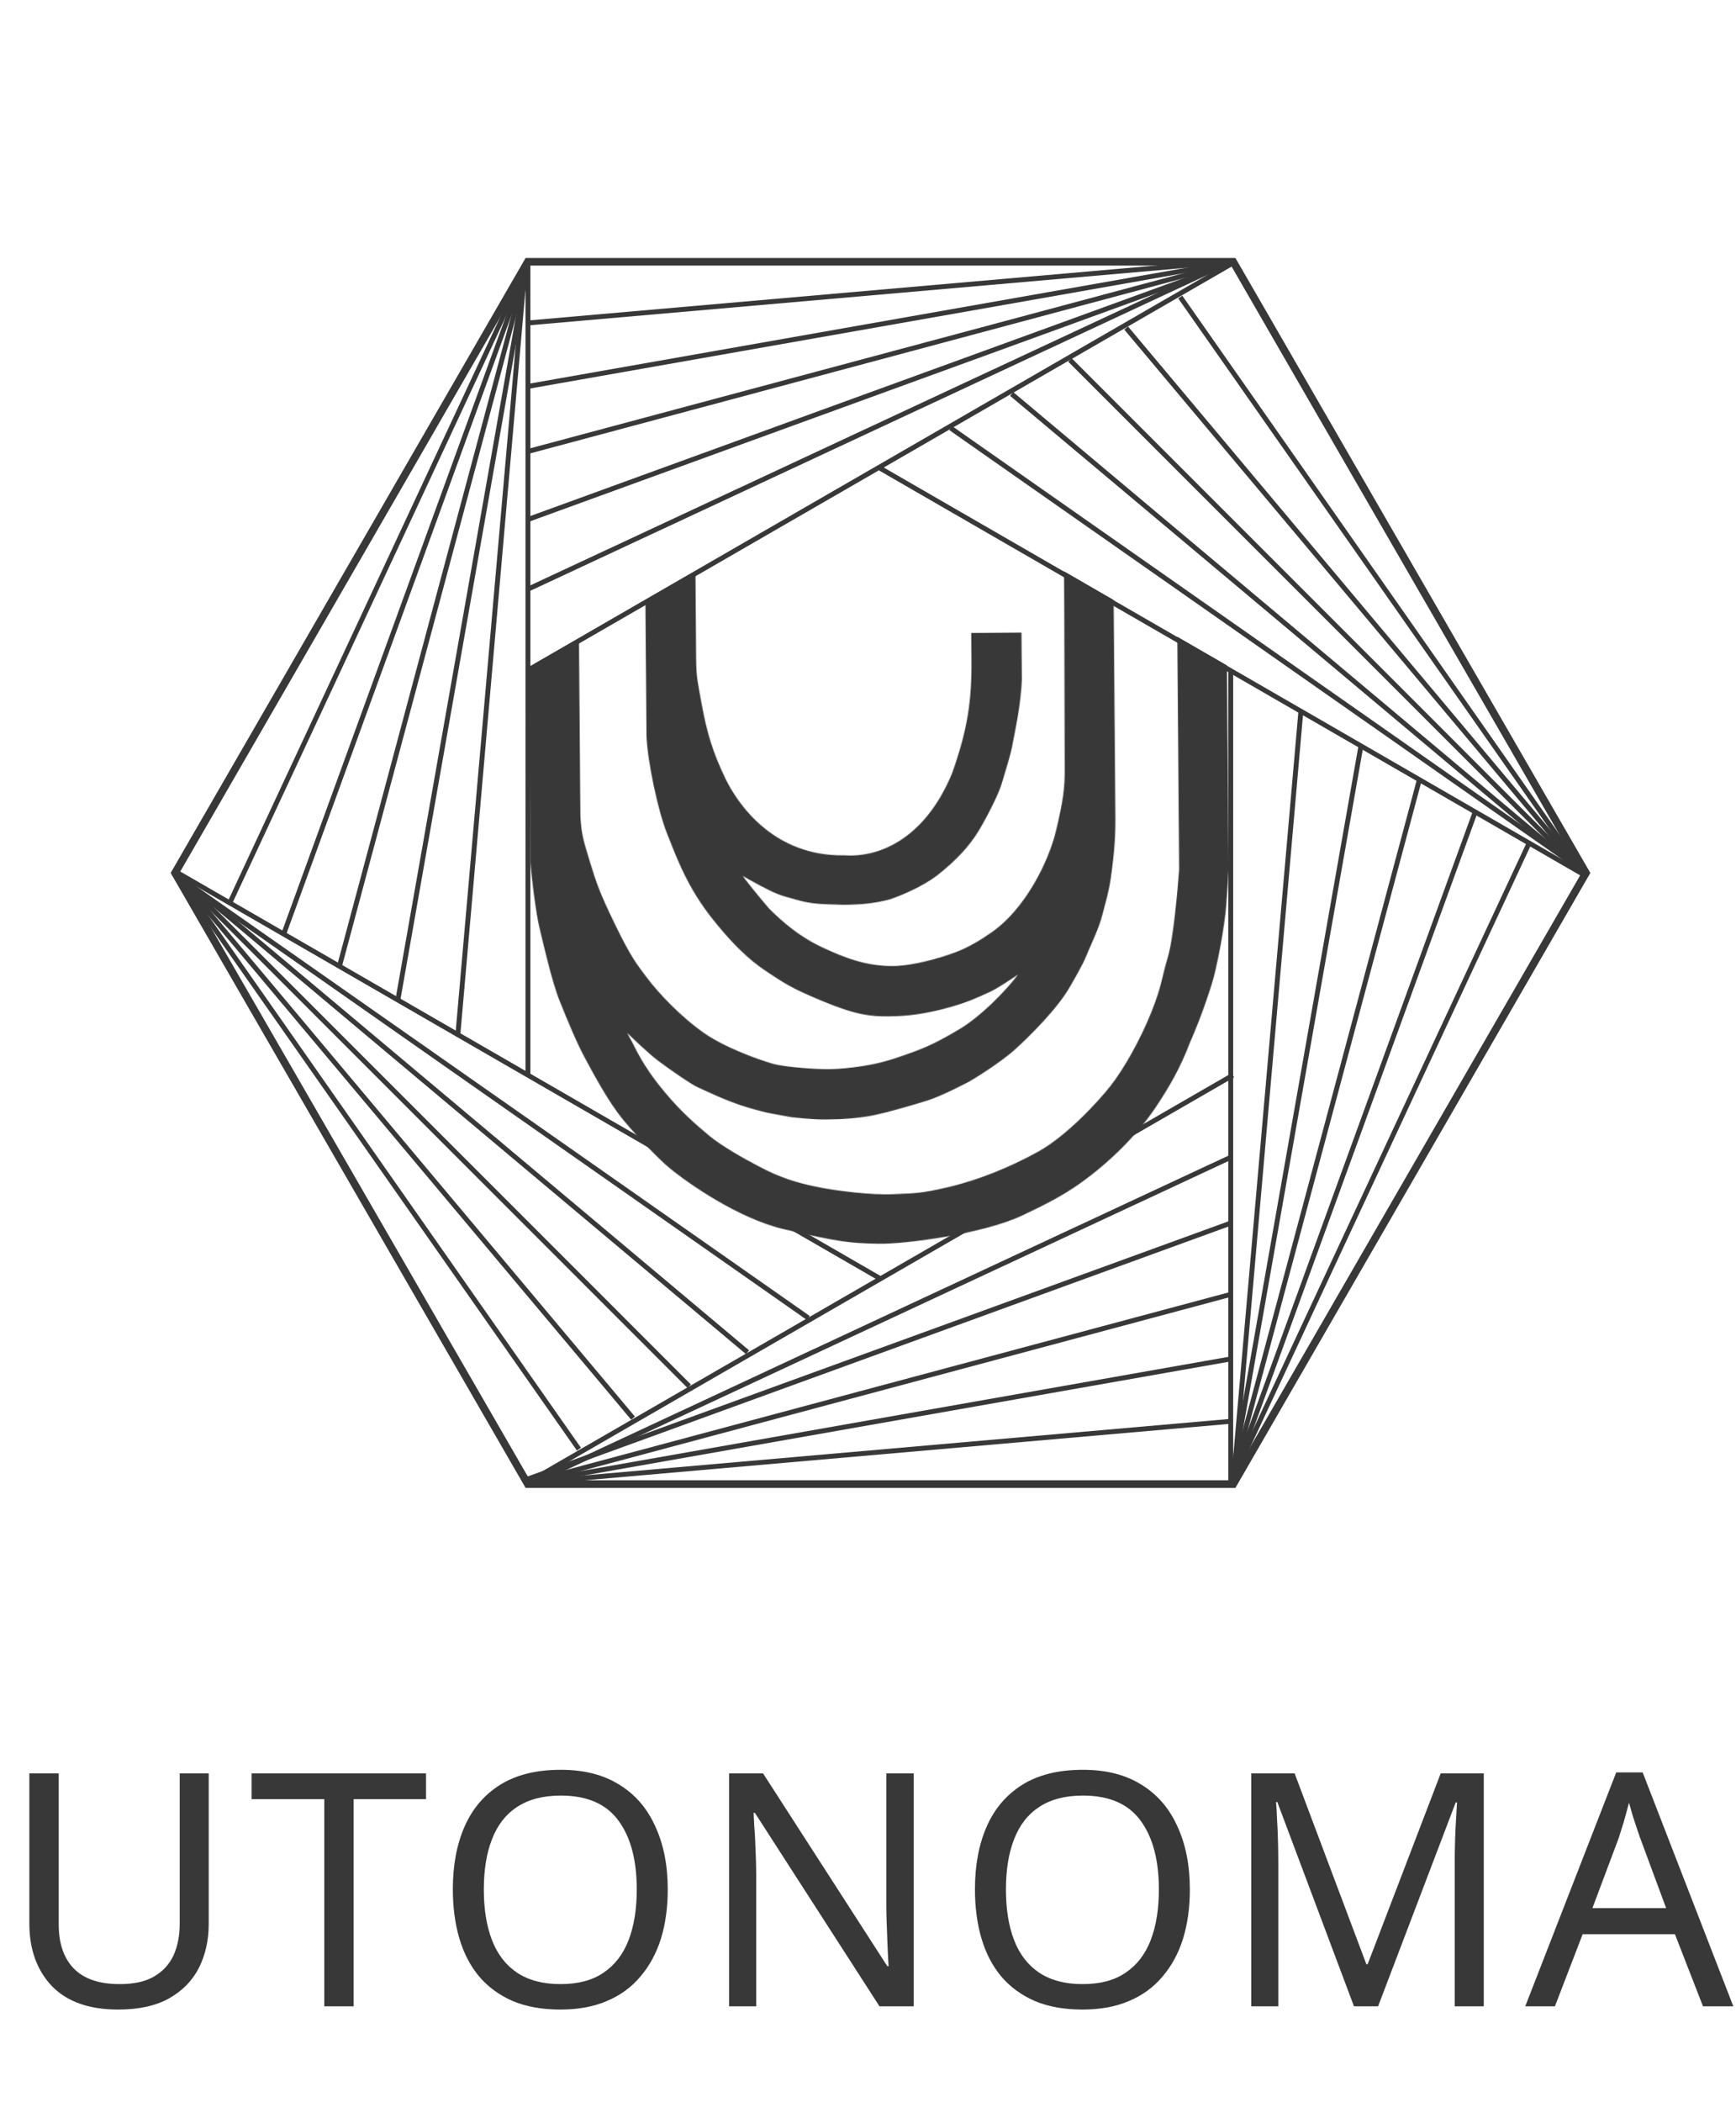 <svg width="100%" style="" viewBox="0 0 2261 2737" fill="none" xmlns="http://www.w3.org/2000/svg">
<path d="M271.838 2505.08C271.838 2526.04 267.591 2545.01 259.096 2562C250.601 2578.71 237.576 2592.01 220.021 2601.92C202.748 2611.55 180.662 2616.36 153.762 2616.36C116.102 2616.36 87.362 2606.17 67.541 2585.78C48.003 2565.11 38.234 2537.93 38.234 2504.24V2308.86H76.46V2505.51C76.46 2530.14 82.973 2549.26 95.998 2562.85C109.307 2576.44 129.269 2583.24 155.886 2583.24C174.291 2583.24 189.157 2579.98 200.483 2573.47C212.092 2566.67 220.587 2557.47 225.967 2545.86C231.347 2533.97 234.037 2520.38 234.037 2505.08V2308.86H271.838V2505.08ZM460.61 2612.12H422.384V2342.41H327.668V2308.86H554.901V2342.41H460.61V2612.12ZM869.684 2460.06C869.684 2483.56 866.71 2504.94 860.764 2524.2C854.818 2543.17 845.898 2559.59 834.006 2573.47C822.397 2587.34 807.814 2597.96 790.258 2605.32C772.986 2612.68 752.882 2616.36 729.946 2616.36C706.161 2616.36 685.491 2612.68 667.935 2605.32C650.379 2597.68 635.797 2587.06 624.187 2573.47C612.578 2559.59 603.942 2543.03 598.279 2523.77C592.616 2504.52 589.784 2483.14 589.784 2459.64C589.784 2428.49 594.881 2401.31 605.074 2378.09C615.268 2354.87 630.7 2336.75 651.37 2323.72C672.324 2310.7 698.657 2304.19 730.371 2304.19C760.669 2304.19 786.153 2310.7 806.823 2323.72C827.493 2336.47 843.067 2354.59 853.544 2378.09C864.304 2401.31 869.684 2428.63 869.684 2460.06ZM630.134 2460.06C630.134 2485.55 633.673 2507.49 640.752 2525.9C647.831 2544.3 658.732 2558.46 673.457 2568.37C688.464 2578.28 707.294 2583.24 729.946 2583.24C752.882 2583.24 771.57 2578.28 786.011 2568.37C800.735 2558.46 811.637 2544.3 818.716 2525.9C825.794 2507.49 829.334 2485.55 829.334 2460.06C829.334 2421.84 821.406 2391.96 805.549 2370.44C789.692 2348.64 764.633 2337.74 730.371 2337.74C707.435 2337.74 688.464 2342.69 673.457 2352.61C658.732 2362.23 647.831 2376.25 640.752 2394.65C633.673 2412.78 630.134 2434.58 630.134 2460.06ZM1190.04 2612.12H1145.44L983.194 2360.25H981.495C981.778 2365.35 982.061 2371.01 982.344 2377.24C982.911 2383.47 983.335 2390.26 983.618 2397.63C983.902 2404.71 984.185 2412.07 984.468 2419.71C984.751 2427.36 984.893 2435 984.893 2442.65V2612.12H949.64V2308.86H993.812L1155.64 2559.88H1157.33C1157.05 2556.48 1156.77 2551.81 1156.49 2545.86C1156.2 2539.63 1155.92 2532.83 1155.64 2525.47C1155.35 2517.83 1155.07 2510.04 1154.79 2502.11C1154.5 2494.18 1154.36 2486.82 1154.36 2480.03V2308.86H1190.04V2612.12ZM1549.69 2460.06C1549.69 2483.56 1546.72 2504.94 1540.77 2524.2C1534.83 2543.17 1525.91 2559.59 1514.01 2573.47C1502.41 2587.34 1487.82 2597.96 1470.27 2605.32C1452.99 2612.68 1432.89 2616.36 1409.95 2616.36C1386.17 2616.36 1365.5 2612.68 1347.94 2605.32C1330.39 2597.68 1315.8 2587.06 1304.19 2573.47C1292.58 2559.59 1283.95 2543.03 1278.28 2523.77C1272.62 2504.52 1269.79 2483.14 1269.79 2459.64C1269.79 2428.49 1274.89 2401.31 1285.08 2378.09C1295.27 2354.87 1310.71 2336.75 1331.38 2323.72C1352.33 2310.7 1378.66 2304.19 1410.38 2304.19C1440.68 2304.19 1466.16 2310.7 1486.83 2323.72C1507.5 2336.47 1523.08 2354.59 1533.55 2378.09C1544.31 2401.31 1549.69 2428.63 1549.69 2460.06ZM1310.14 2460.06C1310.14 2485.55 1313.68 2507.49 1320.76 2525.9C1327.84 2544.3 1338.74 2558.46 1353.46 2568.37C1368.47 2578.28 1387.3 2583.24 1409.95 2583.24C1432.89 2583.24 1451.58 2578.28 1466.02 2568.37C1480.74 2558.46 1491.65 2544.3 1498.72 2525.9C1505.8 2507.49 1509.34 2485.55 1509.34 2460.06C1509.34 2421.84 1501.41 2391.96 1485.56 2370.44C1469.7 2348.64 1444.64 2337.74 1410.38 2337.74C1387.44 2337.74 1368.47 2342.69 1353.46 2352.61C1338.74 2362.23 1327.84 2376.25 1320.76 2394.65C1313.68 2412.78 1310.14 2434.58 1310.14 2460.06ZM1763.43 2612.12L1663.62 2346.23H1661.92C1662.49 2351.9 1662.91 2359.12 1663.2 2367.9C1663.76 2376.67 1664.19 2386.3 1664.47 2396.78C1664.75 2406.97 1664.89 2417.45 1664.89 2428.21V2612.12H1629.64V2308.86H1686.13L1779.57 2557.33H1781.27L1876.41 2308.86H1932.48V2612.12H1894.68V2425.66C1894.68 2415.75 1894.82 2405.98 1895.1 2396.35C1895.38 2386.44 1895.81 2377.24 1896.37 2368.75C1896.94 2359.97 1897.37 2352.61 1897.65 2346.66H1895.95L1794.86 2612.12H1763.43ZM2218 2612.12L2181.47 2518.25H2061.27L2025.17 2612.12H1986.52L2105.02 2307.58H2139.42L2257.5 2612.12H2218ZM2136.02 2392.53C2135.17 2390.26 2133.76 2386.16 2131.78 2380.21C2129.79 2374.27 2127.81 2368.18 2125.83 2361.95C2124.13 2355.44 2122.71 2350.48 2121.58 2347.08C2120.17 2352.75 2118.61 2358.55 2116.91 2364.5C2115.49 2370.16 2113.94 2375.4 2112.24 2380.21C2110.82 2385.03 2109.55 2389.13 2108.42 2392.53L2074.01 2484.27H2170L2136.02 2392.53Z" fill="#383838"/>
<path d="M687.396 1932.21L228.004 1136.53L687.396 340.837H1606.18L2065.57 1136.53L1606.18 1932.21H687.396Z" stroke="#383838" stroke-width="9.91"/>
<path d="M1603.77 1928.1L1772.67 970.23" stroke="#383838" stroke-width="6.371"/>
<path d="M1603.84 1928.77L1848.98 1013.88" stroke="#383838" stroke-width="6.371"/>
<path d="M1603.92 1929.19L1921.57 1056.46" stroke="#383838" stroke-width="6.371"/>
<path d="M1604.02 1928.78L1991.74 1097.32" stroke="#383838" stroke-width="6.371"/>
<path d="M1606.44 1930.03L1694.47 923.891" stroke="#383838" stroke-width="6.371"/>
<path d="M1602.92 1933.6V873.189" stroke="#383838" stroke-width="6.371"/>
<path d="M2062.71 1138.14L1317.62 512.943" stroke="#383838" stroke-width="6.371"/>
<path d="M2063.31 1138.42L1393.56 468.681" stroke="#383838" stroke-width="6.371"/>
<path d="M2063.73 1138.57L1466.75 427.104" stroke="#383838" stroke-width="6.371"/>
<path d="M2063.42 1138.26L1537.22 386.749" stroke="#383838" stroke-width="6.371"/>
<path d="M2065.72 1136.81L1238.39 557.503" stroke="#383838" stroke-width="6.371"/>
<path d="M2063.53 1139.19L1145.19 608.988" stroke="#383838" stroke-width="6.371"/>
<path d="M1605.45 342.3L687.665 676.349" stroke="#383838" stroke-width="6.371"/>
<path d="M1605.93 341.691L688.893 587.435" stroke="#383838" stroke-width="6.371"/>
<path d="M1606.22 341.082L688.677 502.869" stroke="#383838" stroke-width="6.371"/>
<path d="M1605.74 340.154L688.466 420.405" stroke="#383838" stroke-width="6.371"/>
<path d="M1605.79 338.935L687.936 766.935" stroke="#383838" stroke-width="6.371"/>
<path d="M1606.71 341.899L688.373 872.106" stroke="#383838" stroke-width="6.371"/>
<path d="M686.756 345.907L517.86 1303.77" stroke="#383838" stroke-width="6.371"/>
<path d="M686.698 345.239L441.555 1260.12" stroke="#383838" stroke-width="6.371"/>
<path d="M686.613 344.802L368.961 1217.54" stroke="#383838" stroke-width="6.371"/>
<path d="M686.504 345.217L298.783 1176.69" stroke="#383838" stroke-width="6.371"/>
<path d="M683.81 347.138L596.339 1346.94" stroke="#383838" stroke-width="6.371" stroke-linecap="round"/>
<path d="M687.609 344.656V1398.44" stroke="#383838" stroke-width="6.371"/>
<path d="M228.505 1135.31L973.591 1760.52" stroke="#383838" stroke-width="6.371"/>
<path d="M227.889 1135.04L897.629 1804.79" stroke="#383838" stroke-width="6.371"/>
<path d="M227.472 1134.88L824.461 1846.34" stroke="#383838" stroke-width="6.371"/>
<path d="M227.783 1135.2L753.997 1886.71" stroke="#383838" stroke-width="6.371"/>
<path d="M225.476 1136.65L1052.81 1715.97" stroke="#383838" stroke-width="6.371"/>
<path d="M227.671 1134.25L1146.02 1664.46" stroke="#383838" stroke-width="6.371"/>
<path d="M687.236 1925.7L1601.22 1593.04" stroke="#383838" stroke-width="6.371"/>
<path d="M688.101 1930.34L1602.99 1685.2" stroke="#383838" stroke-width="6.371"/>
<path d="M687.767 1930.63L1602.41 1769.36" stroke="#383838" stroke-width="6.371"/>
<path d="M688.186 1930.51L1602.11 1850.55" stroke="#383838" stroke-width="6.371"/>
<path d="M688.299 1933.23L1603.66 1506.38" stroke="#383838" stroke-width="6.371"/>
<path d="M687.316 1930.16L1605.66 1399.94" stroke="#383838" stroke-width="6.371"/>
<mask id="logoUtonoma3_mask0-392-453" style="mask-type:alpha" maskUnits="userSpaceOnUse" x="687" y="665" width="914" height="955">
<path d="M905.96 858.553L905.035 741.512L840.994 742.019L841.937 861.266L842.703 958.432C844.069 991.547 857.525 1054.9 869.093 1084.1C882.612 1118.23 896.158 1155.66 929.615 1197.36C963.95 1240.15 985.49 1255.58 1001.93 1266.36C1021.91 1279.45 1030.8 1286 1072.9 1303.34C1114.99 1320.67 1133.75 1322.73 1156.97 1322.55C1183.47 1322.34 1202.83 1319.34 1227.56 1313.16C1259.52 1305.18 1273.82 1297.34 1287.02 1291.71C1297.59 1287.21 1319.63 1272.31 1328.78 1265.98C1312.4 1289.3 1276.77 1324.68 1249.86 1340.59C1215.79 1360.73 1202.59 1366.36 1165.14 1378.8C1127.7 1391.24 1087.96 1392.66 1079.12 1392.73C1064.77 1392.84 1023.34 1390.48 1006.19 1385.58C987.373 1380.21 943.385 1364.36 916.43 1345.43C885.339 1323.59 856.607 1292.9 841.876 1273.14C829.6 1256.67 821.803 1248.29 799.352 1201.7C780.267 1162.1 776.365 1150.92 766.677 1119.14C757.609 1089.4 756.461 1083.89 755.182 1061.82L753.351 829.943L752.114 673.154L688.073 673.659L691.612 1121.94C692.876 1142.18 698.769 1189.25 703.333 1207.98C708.703 1230.02 719.342 1277.42 729.479 1302.74C739.617 1328.05 751.467 1356.79 762.083 1376.46C772.169 1395.15 792.349 1433.64 812.415 1457.78C831.411 1480.63 860.312 1510.4 872.536 1520.24C897.73 1541.03 962.718 1586 1021.13 1599.68C1094.14 1616.77 1107.4 1617.77 1143.85 1618.58C1178.14 1619.35 1281.37 1605.61 1331.27 1581.77C1352.03 1571.86 1380.07 1558.84 1406.03 1540.32C1446.66 1511.36 1481.56 1475.74 1504.62 1441.27C1520.66 1417.3 1536.25 1391.33 1549.23 1357C1565.23 1320.43 1573.86 1292.46 1577.35 1281.69C1583.82 1261.76 1594.43 1206.47 1596.41 1177.74C1598.39 1149.02 1597.41 1164.48 1599.35 1131.34L1597.84 939.219L1595.69 666.494L1532.74 666.991L1536.42 1131.84C1534.44 1160.19 1528.75 1222.66 1521.85 1245.69C1513.25 1274.47 1514.42 1282.19 1500.35 1317.63C1486.26 1353.08 1464.49 1391.9 1447 1414.12C1429.5 1436.34 1388.99 1479.72 1352.71 1499.88C1316.43 1520.06 1274.6 1536.95 1236.03 1546.08C1197.45 1555.23 1189.71 1554.18 1163.22 1555.49C1136.73 1556.81 1090.32 1551.64 1060.45 1545.26C1039.68 1540.81 1016.2 1534.57 986.254 1518.25C969.994 1509.91 938.567 1492.11 923.004 1478.99L921.862 1478.02C906.457 1465.04 886.649 1448.33 864.023 1420.92C835.036 1385.82 827.141 1364.91 821.541 1355.01C817.063 1347.1 815.188 1342.92 814.812 1341.82C824.087 1350.94 845.522 1371.39 857.074 1380.13C871.517 1391.06 901.494 1411.8 909.249 1415.05C917.004 1418.31 944.721 1432.44 973.5 1441.04C1002.28 1449.65 1008.9 1449.59 1031.02 1453.84L1031.81 1453.93C1038.91 1454.72 1059.08 1456.93 1075.21 1456.8C1096.19 1456.65 1119.37 1455.36 1140.31 1450.77C1161.26 1446.2 1187.7 1438.25 1206.42 1432.58C1225.15 1426.91 1257.04 1410.1 1261.44 1407.85C1265.84 1405.61 1302.14 1383.21 1320.74 1366.53C1339.38 1349.82 1376.63 1313.09 1392.97 1284.25C1398.42 1275 1410.18 1254.3 1413.64 1245.44C1417.98 1234.36 1430.75 1208.86 1435.29 1190.06C1438.49 1176.78 1442.81 1164.6 1445.97 1143.59L1446 1143.34C1448.43 1125.64 1452.23 1098.12 1451.98 1066.25L1449.79 789.109L1449.39 739.422L1386.46 739.919L1386.85 789.606L1387.42 1001.61C1387.61 1024.8 1385.54 1042.48 1375.92 1082.31C1366.29 1122.14 1335.22 1186.21 1288.64 1216.61C1280.95 1222.19 1260.96 1234.94 1242.46 1241.27C1227.41 1246.91 1190.47 1258.24 1163.09 1258.46C1128.86 1258.73 1100.06 1247.91 1070.14 1233.79C1040.21 1219.68 1019.09 1201.07 1001.28 1183.54C989.763 1170.02 966.501 1142.08 965.59 1138.55C977.055 1145.46 1002.46 1159.13 1011.05 1162.49C1022.13 1166.82 1019.91 1165.73 1038.72 1171.1C1057.54 1176.47 1069.68 1176.38 1098.4 1177.26C1121.59 1177.07 1138.8 1175.61 1159.08 1170.15C1171.56 1166.01 1201.35 1153.92 1220.66 1138.75C1244.81 1119.79 1262.33 1100.88 1274.32 1080.9C1286.3 1060.93 1300.43 1032.11 1303.66 1021.05C1306.88 1009.98 1316.58 980.086 1318.68 965.716C1320.79 953.92 1329.33 915.942 1330.18 883.913L1329.71 824.288L1265.67 824.794L1265.94 859.023C1266.36 912.021 1261.13 949.606 1240.61 1007.19C1203.76 1095.82 1142.1 1117.28 1100.11 1114.3C1006.27 1116.15 959.336 1045.85 943.617 1012.85C927.897 979.843 919.968 954.509 913.037 915.916C908.445 890.34 906.151 882.844 905.96 858.553Z" fill="black" stroke="black" stroke-width="1.416"/>
</mask>
<g mask="url(#logoUtonoma3_mask0-392-453)">
<path fill-rule="evenodd" clip-rule="evenodd" d="M1146.09 1666.04H686.665V1398.46H686.91L686.911 870.725L1146.09 605.62L1605.27 870.725V1398.46H1605.51V1666.04H1146.09Z" fill="#383838"/>
<path fill-rule="evenodd" clip-rule="evenodd" d="M1146.09 1666.04H686.665V1398.46H686.91L686.911 870.725L1146.09 605.62L1605.27 870.725V1398.46H1605.51V1666.04H1146.09Z" fill="#383838"/>
</g>
</svg>